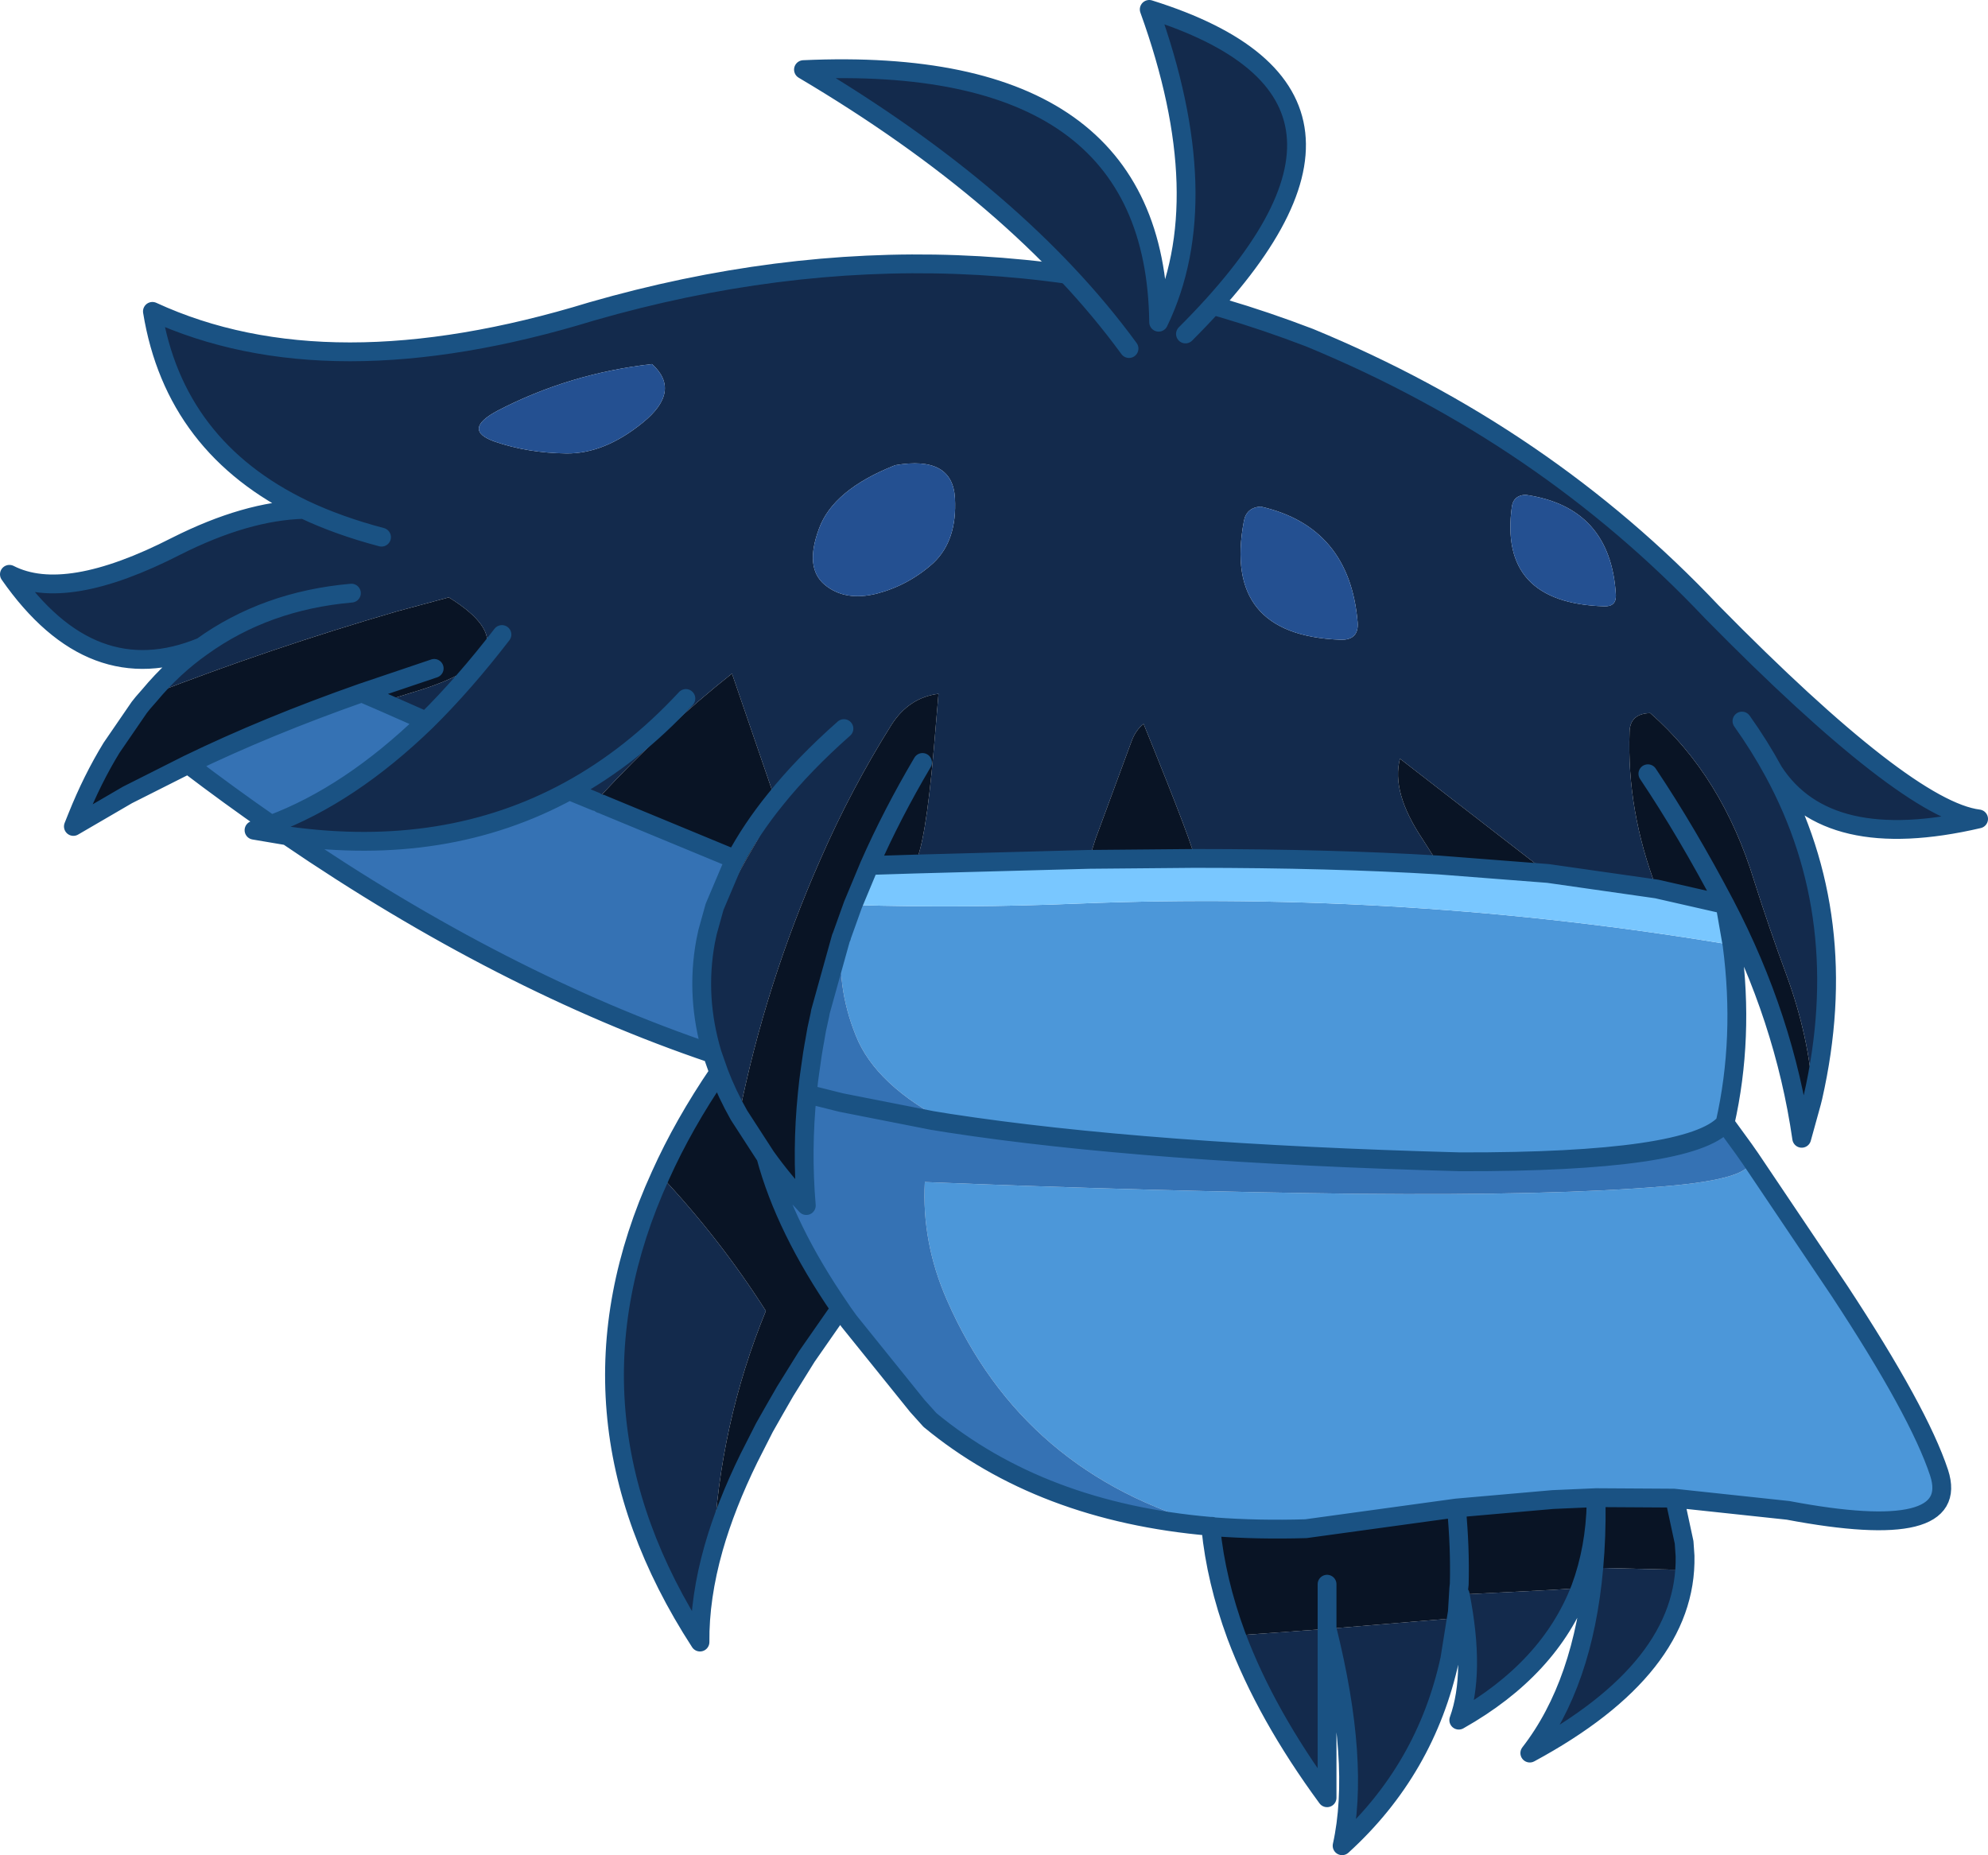 <?xml version="1.0" encoding="UTF-8" standalone="no"?>
<svg xmlns:xlink="http://www.w3.org/1999/xlink" height="197.2px" width="211.3px" xmlns="http://www.w3.org/2000/svg">
  <g transform="matrix(1.0, 0.0, 0.0, 1.0, 79.95, 352.75)">
    <path d="M54.05 -298.9 Q52.5 -298.8 52.25 -297.3 50.0 -285.25 62.45 -284.75 64.5 -284.65 64.35 -286.6 63.5 -296.75 54.05 -298.9 M15.2 -303.3 Q8.6 -300.7 7.1 -296.55 5.55 -292.4 7.7 -290.6 9.85 -288.8 13.25 -289.65 16.65 -290.55 19.25 -292.9 21.8 -295.3 21.55 -299.8 21.3 -304.35 15.2 -303.3 M47.0 -261.5 Q47.2 -262.05 41.6 -275.8 40.75 -275.15 40.3 -273.9 L36.5 -263.6 35.8 -261.4 17.25 -260.9 Q18.4 -262.75 19.3 -273.1 L19.8 -279.0 Q16.65 -278.6 14.8 -275.7 10.5 -268.85 7.25 -261.4 1.4 -248.15 -1.4 -234.2 -2.7 -236.5 -3.55 -238.75 L-4.25 -240.75 Q-6.05 -246.75 -4.95 -252.7 -2.7 -257.9 0.15 -262.75 1.7 -265.35 2.45 -267.75 5.5 -271.55 9.75 -275.3 5.5 -271.55 2.45 -267.75 L-2.15 -281.15 Q-9.3 -275.5 -16.25 -268.0 L-16.65 -267.55 -19.45 -268.7 Q-32.55 -261.55 -49.4 -263.9 L-52.95 -264.5 -51.15 -265.1 Q-42.75 -268.25 -34.65 -276.1 L-39.3 -278.15 -36.1 -279.15 Q-22.45 -283.2 -32.25 -289.25 L-37.8 -287.75 Q-51.2 -283.85 -64.05 -278.85 -61.55 -281.85 -58.5 -284.0 -70.2 -279.15 -78.95 -291.7 -73.0 -288.65 -61.2 -294.7 -53.75 -298.45 -47.65 -298.6 -61.4 -305.2 -63.75 -319.65 -45.1 -311.05 -17.05 -319.65 22.4 -331.0 59.25 -316.85 84.2 -306.55 102.0 -287.7 122.7 -266.65 130.35 -265.7 114.25 -261.95 108.55 -270.75 117.05 -255.15 112.75 -236.15 112.35 -242.5 109.95 -249.05 108.1 -254.05 106.5 -259.1 103.1 -270.25 95.45 -276.95 93.3 -276.9 93.25 -274.95 92.95 -266.55 96.15 -258.25 L84.6 -259.9 68.85 -272.1 Q67.9 -268.55 71.25 -263.55 L73.0 -260.8 Q61.5 -261.5 47.0 -261.5 M105.2 -276.1 Q107.05 -273.5 108.55 -270.75 107.05 -273.5 105.2 -276.1 M82.2 -300.15 Q80.95 -300.1 80.75 -298.95 79.3 -288.65 90.55 -288.3 91.85 -288.25 91.8 -289.5 91.25 -298.85 82.2 -300.15 M99.15 -187.35 Q99.4 -175.45 82.65 -166.4 88.35 -173.75 89.45 -186.1 L97.7 -185.9 99.1 -185.9 99.15 -187.35 M88.05 -183.95 Q84.75 -175.35 75.1 -169.9 76.9 -174.9 75.25 -183.25 L85.1 -183.75 88.05 -183.95 M74.95 -181.4 L74.15 -176.4 Q71.6 -164.65 62.7 -156.55 64.65 -165.35 61.1 -179.6 L61.1 -161.65 Q54.6 -170.5 51.45 -178.9 L61.1 -179.6 74.85 -180.75 74.95 -181.4 M-39.4 -295.65 Q-43.95 -296.85 -47.65 -298.6 -43.95 -296.85 -39.4 -295.65 M-10.65 -314.05 Q-19.45 -313.05 -27.05 -309.1 -30.9 -307.05 -27.35 -305.8 -23.85 -304.6 -19.75 -304.55 -15.7 -304.5 -11.6 -307.85 -7.5 -311.2 -10.65 -314.05 M-26.6 -285.3 Q-30.6 -280.1 -34.65 -276.1 -30.6 -280.1 -26.6 -285.3 M-42.6 -289.7 Q-51.7 -288.9 -58.5 -284.0 -51.7 -288.9 -42.6 -289.7 M-19.45 -268.7 Q-12.75 -272.35 -7.05 -278.5 -12.75 -272.35 -19.45 -268.7 M-71.75 -265.9 L-66.4 -268.25 -72.15 -264.9 -71.75 -265.9 M-9.75 -227.8 Q-3.45 -221.1 1.45 -213.4 -3.5 -201.3 -4.1 -188.2 -5.6 -182.9 -5.55 -178.2 -21.3 -202.5 -9.75 -227.8" fill="#132a4c" fill-rule="evenodd" stroke="none"/>
    <path d="M9.5 -253.2 L10.7 -256.55 Q22.65 -256.2 34.65 -256.7 69.7 -258.1 104.15 -252.3 105.45 -242.4 103.4 -233.35 99.75 -229.2 75.25 -229.25 41.8 -230.15 20.95 -233.35 13.1 -237.35 11.0 -242.7 8.85 -248.05 9.6 -253.45 L9.5 -253.2 M48.9 -190.5 Q28.8 -196.05 20.7 -214.55 18.0 -220.7 18.35 -227.1 43.3 -226.1 64.3 -225.85 85.3 -225.65 97.0 -226.65 106.6 -227.45 106.1 -229.6 L115.55 -215.55 Q124.0 -202.7 126.15 -196.2 128.6 -188.7 110.1 -192.2 L97.95 -193.5 89.7 -193.55 85.1 -193.35 74.85 -192.45 58.85 -190.25 Q53.75 -190.1 49.1 -190.45 L49.0 -190.45 48.9 -190.5" fill="#4c97d9" fill-rule="evenodd" stroke="none"/>
    <path d="M47.0 -261.5 Q61.5 -261.5 73.0 -260.8 L84.6 -259.9 96.15 -258.25 103.4 -256.6 104.15 -252.3 Q69.7 -258.1 34.65 -256.7 22.65 -256.2 10.7 -256.55 L12.45 -260.75 17.25 -260.9 35.8 -261.4 47.0 -261.5" fill="#79c7ff" fill-rule="evenodd" stroke="none"/>
    <path d="M9.5 -253.2 L9.6 -253.45 Q8.85 -248.05 11.0 -242.7 13.1 -237.35 20.95 -233.35 41.8 -230.15 75.25 -229.25 99.75 -229.2 103.4 -233.35 L105.4 -230.6 106.1 -229.6 Q106.6 -227.45 97.0 -226.65 85.3 -225.65 64.3 -225.85 43.3 -226.1 18.35 -227.1 18.0 -220.7 20.7 -214.55 28.8 -196.05 48.9 -190.5 L48.85 -190.5 48.9 -190.5 49.0 -190.45 49.1 -190.45 48.85 -190.5 48.7 -190.5 Q30.7 -192.05 18.9 -201.8 L17.55 -203.3 10.3 -212.3 9.65 -213.2 9.35 -213.65 Q3.5 -222.15 1.45 -229.8 3.3 -227.2 5.75 -224.6 5.25 -230.5 5.85 -236.45 L6.0 -237.85 6.1 -238.6 6.4 -240.7 6.55 -241.6 6.65 -242.15 6.85 -243.3 7.2 -244.9 7.25 -245.2 9.45 -253.1 9.5 -253.15 9.5 -253.2 M20.95 -233.35 L19.1 -233.65 9.45 -235.55 5.85 -236.45 9.45 -235.55 19.1 -233.65 20.95 -233.35 M-4.95 -252.7 Q-6.05 -246.75 -4.25 -240.75 -26.55 -248.3 -49.4 -263.9 -32.55 -261.55 -19.45 -268.7 L-16.65 -267.55 -16.1 -267.3 -16.05 -267.3 -15.7 -267.15 -1.8 -261.4 -2.05 -260.95 -4.0 -256.35 -4.75 -253.65 -4.95 -252.7 M-39.3 -278.15 L-34.65 -276.1 Q-42.75 -268.25 -51.15 -265.1 -55.55 -268.15 -59.95 -271.5 -51.6 -275.55 -41.5 -279.1 L-39.3 -278.15" fill="#3572b4" fill-rule="evenodd" stroke="none"/>
    <path d="M35.8 -261.4 L36.5 -263.6 40.3 -273.9 Q40.75 -275.15 41.6 -275.8 47.2 -262.05 47.0 -261.5 L35.8 -261.4 M73.0 -260.8 L71.25 -263.55 Q67.9 -268.55 68.85 -272.1 L84.6 -259.9 73.0 -260.8 M96.15 -258.25 Q92.95 -266.55 93.25 -274.95 93.3 -276.9 95.45 -276.95 103.1 -270.25 106.5 -259.1 108.1 -254.05 109.95 -249.05 112.35 -242.5 112.75 -236.15 L112.6 -235.55 112.75 -236.15 112.75 -236.1 112.6 -235.55 111.55 -231.75 Q109.7 -244.55 103.4 -256.6 L96.15 -258.25 M-1.4 -234.2 Q1.4 -248.15 7.25 -261.4 10.5 -268.85 14.8 -275.7 16.65 -278.6 19.8 -279.0 L19.3 -273.1 Q18.4 -262.75 17.25 -260.9 L12.45 -260.75 10.7 -256.55 9.5 -253.2 9.5 -253.15 9.45 -253.1 7.25 -245.2 7.2 -244.9 6.85 -243.3 6.65 -242.15 6.55 -241.6 6.4 -240.7 6.1 -238.6 6.0 -237.85 5.85 -236.45 Q5.25 -230.5 5.75 -224.6 3.3 -227.2 1.45 -229.8 L-1.4 -234.2 1.45 -229.8 Q3.5 -222.15 9.35 -213.65 L5.8 -208.55 5.55 -208.15 3.5 -204.85 2.35 -202.85 1.3 -201.0 -0.35 -197.75 Q-2.8 -192.75 -4.1 -188.2 -3.5 -201.3 1.45 -213.4 -3.45 -221.1 -9.75 -227.8 -7.3 -233.25 -3.55 -238.75 -2.7 -236.5 -1.4 -234.2 M18.1 -271.7 Q14.85 -266.2 12.45 -260.75 14.85 -266.2 18.1 -271.7 M2.45 -267.75 Q1.7 -265.35 0.15 -262.75 -2.7 -257.9 -4.95 -252.7 L-4.75 -253.65 -4.0 -256.35 -2.05 -260.95 -1.8 -261.4 -15.7 -267.15 -16.05 -267.3 -16.1 -267.3 -16.65 -267.55 -16.25 -268.0 Q-9.3 -275.5 -2.15 -281.15 L2.45 -267.75 Q-0.1 -264.6 -1.8 -261.4 -0.1 -264.6 2.45 -267.75 M48.7 -190.5 L48.85 -190.5 49.1 -190.45 Q53.75 -190.1 58.85 -190.25 L74.85 -192.45 85.1 -193.35 89.7 -193.55 89.7 -193.05 Q89.6 -188.15 88.05 -183.95 L85.1 -183.75 75.25 -183.25 75.1 -183.9 74.95 -181.4 74.85 -180.75 61.1 -179.6 51.45 -178.9 Q49.3 -184.75 48.75 -190.3 L48.7 -190.5 M103.4 -256.6 Q99.35 -264.3 95.2 -270.5 99.35 -264.3 103.4 -256.6 M97.95 -193.5 L98.2 -192.85 98.2 -192.75 99.05 -188.8 99.15 -187.35 99.1 -185.9 97.7 -185.9 89.45 -186.1 Q89.75 -189.45 89.7 -193.05 L89.7 -193.55 97.95 -193.5 M75.1 -183.9 L75.15 -184.35 Q75.25 -188.25 74.85 -192.45 75.25 -188.25 75.15 -184.35 L75.1 -183.9 M61.1 -179.6 L61.1 -184.35 61.1 -179.6 M-64.05 -278.85 Q-51.2 -283.85 -37.8 -287.75 L-32.25 -289.25 Q-22.45 -283.2 -36.1 -279.15 L-39.3 -278.15 -41.5 -279.1 Q-51.6 -275.55 -59.95 -271.5 L-66.4 -268.25 -71.75 -265.9 Q-70.15 -269.9 -68.1 -273.25 L-65.15 -277.55 -64.75 -278.05 -64.05 -278.85 -64.75 -278.05 -64.1 -278.85 -64.05 -278.85 M-33.8 -281.7 L-41.5 -279.1 -33.8 -281.7" fill="#091425" fill-rule="evenodd" stroke="none"/>
    <path d="M15.2 -303.3 Q21.3 -304.35 21.55 -299.8 21.8 -295.3 19.25 -292.9 16.65 -290.55 13.25 -289.65 9.85 -288.8 7.7 -290.6 5.55 -292.4 7.1 -296.55 8.6 -300.7 15.2 -303.3 M54.05 -298.9 Q63.5 -296.75 64.35 -286.6 64.5 -284.65 62.45 -284.75 50.0 -285.25 52.25 -297.3 52.5 -298.8 54.05 -298.9 M82.2 -300.15 Q91.25 -298.85 91.8 -289.5 91.85 -288.25 90.55 -288.3 79.3 -288.65 80.75 -298.95 80.95 -300.1 82.2 -300.15 M-10.65 -314.05 Q-7.5 -311.2 -11.6 -307.85 -15.7 -304.5 -19.75 -304.55 -23.85 -304.6 -27.35 -305.8 -30.9 -307.05 -27.05 -309.1 -19.45 -313.05 -10.65 -314.05" fill="#245091" fill-rule="evenodd" stroke="none"/>
    <path d="M47.0 -261.5 Q61.5 -261.5 73.0 -260.8 L84.6 -259.9 96.15 -258.25 103.4 -256.6 104.15 -252.3 Q105.45 -242.4 103.4 -233.35 99.75 -229.2 75.25 -229.25 41.8 -230.15 20.95 -233.35 L19.1 -233.65 9.45 -235.55 5.85 -236.45 6.0 -237.85 6.1 -238.6 6.4 -240.7 6.55 -241.6 6.65 -242.15 6.85 -243.3 7.2 -244.9 7.25 -245.2 9.45 -253.1 9.5 -253.15 M112.75 -236.15 Q117.05 -255.15 108.55 -270.75 107.05 -273.5 105.2 -276.1 M17.25 -260.9 L35.8 -261.4 47.0 -261.5 M10.7 -256.55 L9.5 -253.2 M10.7 -256.55 L12.45 -260.75 Q14.85 -266.2 18.1 -271.7 M-4.95 -252.7 Q-6.05 -246.75 -4.25 -240.75 L-3.55 -238.75 Q-2.7 -236.5 -1.4 -234.2 L1.45 -229.8 Q3.3 -227.2 5.75 -224.6 5.25 -230.5 5.85 -236.45 M12.45 -260.75 L17.25 -260.9 M2.45 -267.75 Q5.5 -271.55 9.75 -275.3 M9.35 -213.65 L9.65 -213.2 10.3 -212.3 17.55 -203.3 18.9 -201.8 Q30.7 -192.05 48.7 -190.5 L48.85 -190.5 48.9 -190.5 49.0 -190.45 49.1 -190.45 Q53.75 -190.1 58.85 -190.25 L74.85 -192.45 Q75.25 -188.25 75.15 -184.35 L75.1 -183.9 74.95 -181.4 74.15 -176.4 Q71.6 -164.65 62.7 -156.55 64.65 -165.35 61.1 -179.6 L61.1 -161.65 Q54.6 -170.5 51.45 -178.9 49.3 -184.75 48.75 -190.3 L48.7 -190.5 M106.1 -229.6 L105.4 -230.6 103.4 -233.35 M-4.1 -188.2 Q-2.8 -192.75 -0.35 -197.75 L1.3 -201.0 2.35 -202.85 3.5 -204.85 5.55 -208.15 5.8 -208.55 9.35 -213.65 Q3.5 -222.15 1.45 -229.8 M95.2 -270.5 Q99.35 -264.3 103.4 -256.6 109.7 -244.55 111.55 -231.75 L112.6 -235.55 112.75 -236.15 M106.1 -229.6 L115.55 -215.55 Q124.0 -202.7 126.15 -196.2 128.6 -188.7 110.1 -192.2 L97.95 -193.5 98.2 -192.85 98.2 -192.75 99.05 -188.8 99.15 -187.35 Q99.4 -175.45 82.65 -166.4 88.35 -173.75 89.45 -186.1 89.75 -189.45 89.7 -193.05 89.6 -188.15 88.05 -183.95 84.75 -175.35 75.1 -169.9 76.9 -174.9 75.25 -183.25 M108.55 -270.75 Q114.25 -261.95 130.35 -265.7 122.7 -266.65 102.0 -287.7 84.2 -306.55 59.25 -316.85 22.4 -331.0 -17.05 -319.65 -45.1 -311.05 -63.75 -319.65 -61.4 -305.2 -47.65 -298.6 -43.95 -296.85 -39.4 -295.65 M89.7 -193.55 L85.1 -193.35 74.85 -192.45 M89.7 -193.05 L89.7 -193.55 97.95 -193.5 M61.1 -184.35 L61.1 -179.6 M-39.3 -278.15 L-34.65 -276.1 Q-30.6 -280.1 -26.6 -285.3 M-4.95 -252.7 L-4.75 -253.65 -4.0 -256.35 -2.05 -260.95 -1.8 -261.4 -15.7 -267.15 -16.05 -267.3 -16.1 -267.3 M-16.65 -267.55 L-19.45 -268.7 Q-32.55 -261.55 -49.4 -263.9 -26.55 -248.3 -4.25 -240.75 M2.45 -267.75 Q-0.1 -264.6 -1.8 -261.4 M-7.05 -278.5 Q-12.75 -272.35 -19.45 -268.7 M-58.5 -284.0 Q-51.7 -288.9 -42.6 -289.7 M-47.65 -298.6 Q-53.75 -298.45 -61.2 -294.7 -73.0 -288.65 -78.95 -291.7 -70.2 -279.15 -58.5 -284.0 -61.55 -281.85 -64.05 -278.85 L-64.75 -278.05 -65.15 -277.55 -68.1 -273.25 Q-70.15 -269.9 -71.75 -265.9 L-72.15 -264.9 -66.4 -268.25 -59.95 -271.5 Q-51.6 -275.55 -41.5 -279.1 L-33.8 -281.7 M-51.15 -265.1 Q-55.55 -268.15 -59.95 -271.5 M-49.4 -263.9 L-52.95 -264.5 -51.15 -265.1 Q-42.75 -268.25 -34.65 -276.1 M-3.55 -238.75 Q-7.3 -233.25 -9.75 -227.8 -21.3 -202.5 -5.55 -178.2 -5.6 -182.9 -4.1 -188.2 M-39.3 -278.15 L-41.5 -279.1" fill="none" stroke="#1a5283" stroke-linecap="round" stroke-linejoin="round" stroke-width="2.0"/>
    <path d="M40.05 -315.7 Q28.25 -331.85 5.45 -345.35 42.85 -347.05 43.2 -318.5 49.5 -331.55 42.2 -351.75 71.45 -342.6 46.05 -317.25 L40.05 -315.7" fill="#132a4c" fill-rule="evenodd" stroke="none"/>
    <path d="M40.05 -315.7 Q28.25 -331.85 5.45 -345.35 42.85 -347.05 43.2 -318.5 49.5 -331.55 42.2 -351.75 71.45 -342.6 46.05 -317.25" fill="none" stroke="#1a5283" stroke-linecap="round" stroke-linejoin="round" stroke-width="2.0"/>
  </g>
</svg>
